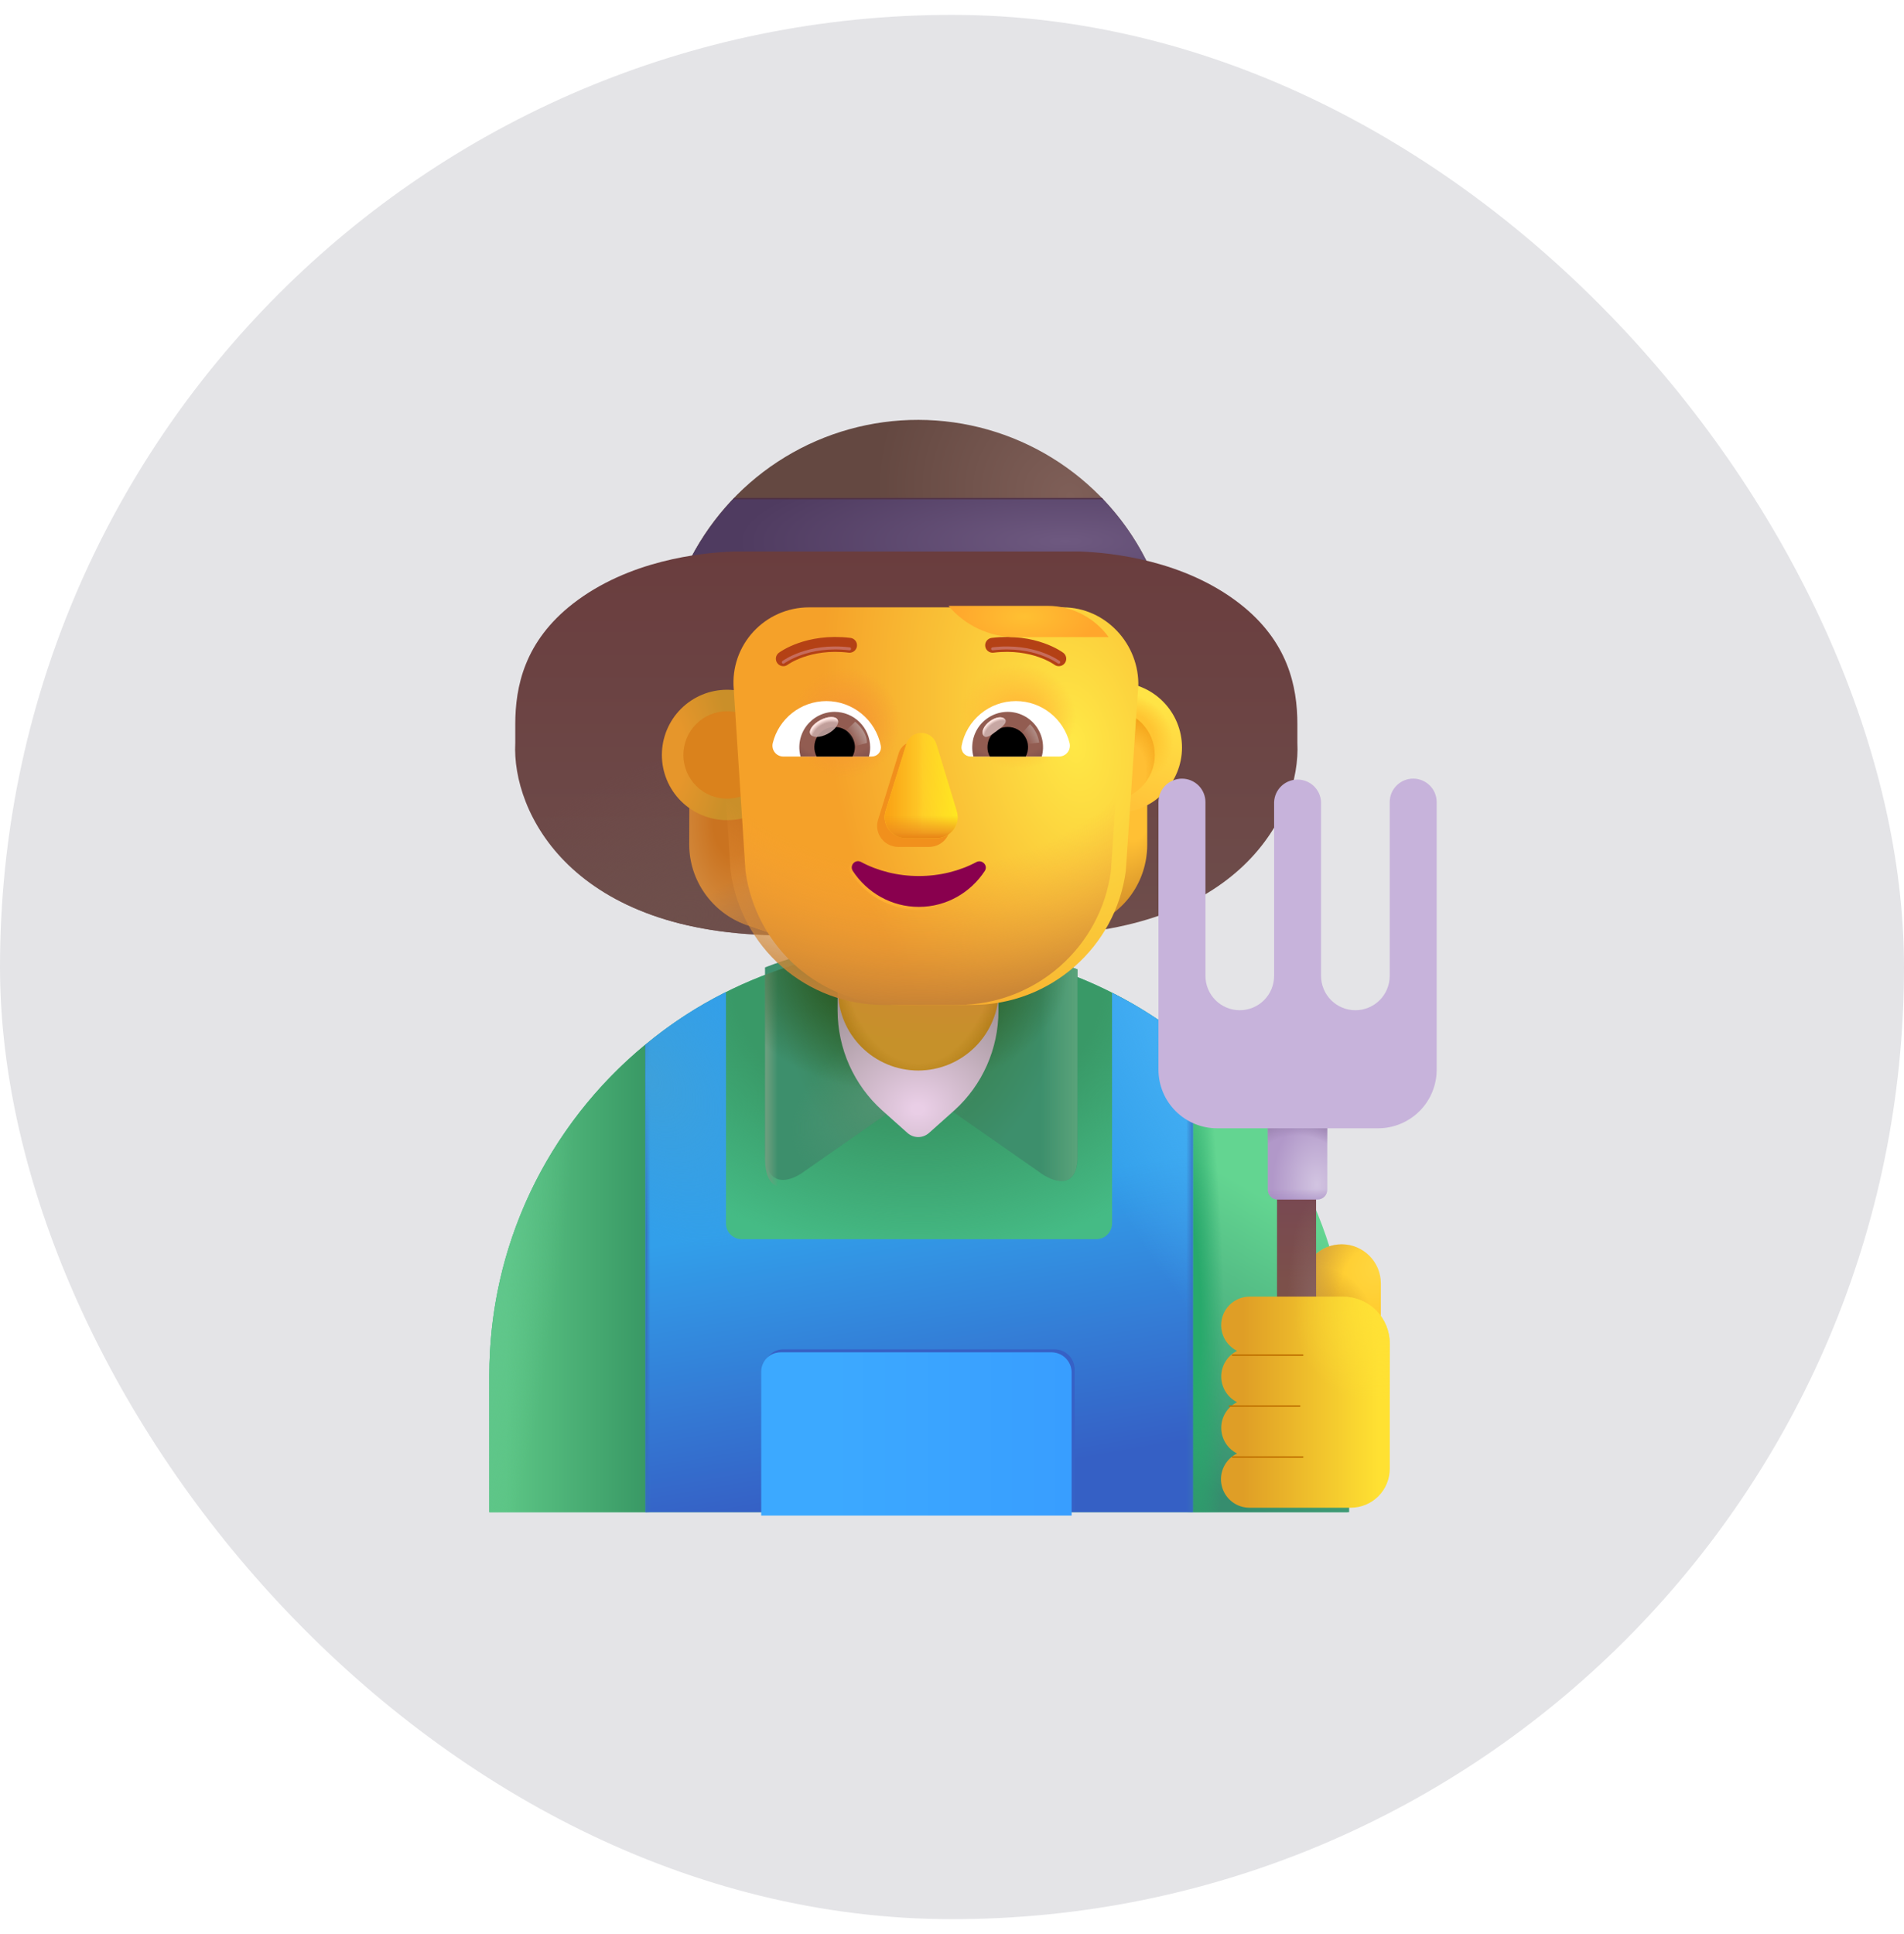 <svg width="64" height="65" viewBox="0 0 64 65" fill="none" xmlns="http://www.w3.org/2000/svg">
<rect y="0.5" width="64" height="64" rx="32" fill="#E4E4E7"/>
<path d="M38.733 19.231H22.983L23.219 18.758C23.945 17.354 25.044 16.178 26.395 15.358C27.746 14.538 29.297 14.107 30.877 14.111C32.457 14.115 34.005 14.554 35.352 15.381C36.699 16.208 37.791 17.39 38.51 18.797L38.733 19.231Z" fill="url(#paint0_radial_29_1931)"/>
<path d="M23.219 18.758L22.983 19.231H38.733L38.51 18.797C38.116 18.023 37.617 17.341 37.04 16.737H24.676C24.112 17.328 23.613 18.01 23.219 18.758Z" fill="url(#paint1_radial_29_1931)"/>
<path d="M23.219 18.758L22.983 19.231H38.733L38.51 18.797C38.116 18.023 37.617 17.341 37.04 16.737H24.676C24.112 17.328 23.613 18.01 23.219 18.758Z" fill="url(#paint2_linear_29_1931)"/>
<g filter="url(#filter0_dd_29_1931)">
<path d="M25.141 17.787C24.027 17.826 21.626 18.086 19.758 19.539C18.134 20.803 17.82 22.318 17.82 23.589V24.215C17.697 26.553 19.716 30.686 26.854 30.686H35.075C42.211 30.686 44.231 26.553 44.109 24.215V23.588C44.109 22.316 43.794 20.802 42.171 19.538C40.302 18.085 37.901 17.826 36.787 17.784H25.141V17.787Z" fill="url(#paint3_linear_29_1931)"/>
<path d="M25.141 17.787C24.027 17.826 21.626 18.086 19.758 19.539C18.134 20.803 17.82 22.318 17.82 23.589V24.215C17.697 26.553 19.716 30.686 26.854 30.686H35.075C42.211 30.686 44.231 26.553 44.109 24.215V23.588C44.109 22.316 43.794 20.802 42.171 19.538C40.302 18.085 37.901 17.826 36.787 17.784H25.141V17.787Z" fill="url(#paint4_radial_29_1931)"/>
</g>
<path d="M30.871 31.817C22.904 31.817 16.447 38.262 16.447 46.229V50.822H45.296V46.229C45.296 38.262 38.838 31.817 30.871 31.817Z" fill="#45BB85"/>
<path d="M30.871 31.817C22.904 31.817 16.447 38.262 16.447 46.229V50.822H45.296V46.229C45.296 38.262 38.838 31.817 30.871 31.817Z" fill="url(#paint5_radial_29_1931)"/>
<path d="M21.697 50.822V35.112H21.689C20.048 36.462 18.727 38.16 17.82 40.082C16.914 42.004 16.446 44.103 16.448 46.229V50.822H21.698H21.697Z" fill="url(#paint6_linear_29_1931)"/>
<path d="M21.697 50.822V35.112H21.689C20.048 36.462 18.727 38.16 17.82 40.082C16.914 42.004 16.446 44.103 16.448 46.229V50.822H21.698H21.697Z" fill="url(#paint7_radial_29_1931)"/>
<path d="M40.098 50.822V35.112H40.107C41.749 36.462 43.07 38.159 43.977 40.082C44.883 42.004 45.352 44.103 45.349 46.229V50.822H40.098Z" fill="url(#paint8_linear_29_1931)"/>
<path d="M40.098 50.822V35.112H40.107C41.749 36.462 43.07 38.159 43.977 40.082C44.883 42.004 45.352 44.103 45.349 46.229V50.822H40.098Z" fill="url(#paint9_radial_29_1931)"/>
<g filter="url(#filter1_d_29_1931)">
<path d="M26.98 39.657L30.965 36.871L34.885 39.606C35.436 40.032 36.215 40.216 36.215 39.141V32.828C34.587 32.198 32.815 31.817 30.965 31.817C29.114 31.817 27.342 32.133 25.715 32.763V38.918C25.715 40.17 26.494 39.998 26.98 39.657Z" fill="url(#paint10_radial_29_1931)"/>
<path d="M26.98 39.657L30.965 36.871L34.885 39.606C35.436 40.032 36.215 40.216 36.215 39.141V32.828C34.587 32.198 32.815 31.817 30.965 31.817C29.114 31.817 27.342 32.133 25.715 32.763V38.918C25.715 40.17 26.494 39.998 26.98 39.657Z" fill="url(#paint11_linear_29_1931)"/>
<path d="M26.98 39.657L30.965 36.871L34.885 39.606C35.436 40.032 36.215 40.216 36.215 39.141V32.828C34.587 32.198 32.815 31.817 30.965 31.817C29.114 31.817 27.342 32.133 25.715 32.763V38.918C25.715 40.17 26.494 39.998 26.98 39.657Z" fill="url(#paint12_radial_29_1931)"/>
</g>
<path d="M26.98 39.657L30.965 36.871L34.885 39.606C35.436 40.032 36.215 40.216 36.215 39.141V32.828C34.587 32.198 32.815 31.817 30.965 31.817C29.114 31.817 27.342 32.133 25.715 32.763V38.918C25.715 40.17 26.494 39.998 26.98 39.657Z" fill="url(#paint13_linear_29_1931)"/>
<path d="M26.98 39.657L30.965 36.871L34.885 39.606C35.436 40.032 36.215 40.216 36.215 39.141V32.828C34.587 32.198 32.815 31.817 30.965 31.817C29.114 31.817 27.342 32.133 25.715 32.763V38.918C25.715 40.17 26.494 39.998 26.98 39.657Z" fill="url(#paint14_radial_29_1931)"/>
<path d="M32.079 37.317L31.226 38.078C31.016 38.262 30.714 38.262 30.504 38.078L29.651 37.317C29.182 36.894 28.806 36.378 28.549 35.802C28.291 35.225 28.157 34.601 28.154 33.97V29.914C28.154 28.418 29.362 27.211 30.858 27.211C32.354 27.211 33.562 28.418 33.562 29.914V33.97C33.562 35.243 33.024 36.464 32.079 37.317Z" fill="url(#paint15_radial_29_1931)"/>
<path d="M30.871 35.978C29.375 35.978 28.168 34.771 28.168 33.274V29.914C28.168 28.418 29.375 27.211 30.871 27.211C32.367 27.211 33.575 28.418 33.575 29.914V33.274C33.572 33.99 33.286 34.676 32.779 35.182C32.273 35.689 31.587 35.975 30.871 35.978Z" fill="url(#paint16_radial_29_1931)"/>
<path d="M30.871 35.978C29.375 35.978 28.168 34.771 28.168 33.274V29.914C28.168 28.418 29.375 27.211 30.871 27.211C32.367 27.211 33.575 28.418 33.575 29.914V33.274C33.572 33.99 33.286 34.676 32.779 35.182C32.273 35.689 31.587 35.975 30.871 35.978Z" fill="url(#paint17_radial_29_1931)"/>
<path d="M34.166 24.927V31.949L36.646 31.096C37.801 30.702 38.562 29.613 38.562 28.392V25.071C37.093 25.019 35.623 24.966 34.166 24.927Z" fill="url(#paint18_radial_29_1931)"/>
<path d="M23.18 24.848L23.167 28.379C23.167 29.599 23.941 30.676 25.083 31.082L27.564 31.936V24.809C26.12 24.809 24.65 24.809 23.18 24.848Z" fill="url(#paint19_radial_29_1931)"/>
<path d="M23.18 24.848L23.167 28.379C23.167 29.599 23.941 30.676 25.083 31.082L27.564 31.936V24.809C26.12 24.809 24.65 24.809 23.18 24.848Z" fill="url(#paint20_linear_29_1931)"/>
<path d="M24.44 27.565C25.021 27.565 25.579 27.334 25.99 26.923C26.401 26.512 26.632 25.954 26.632 25.373C26.632 24.792 26.401 24.234 25.99 23.823C25.579 23.412 25.021 23.181 24.44 23.181C23.859 23.181 23.301 23.412 22.89 23.823C22.479 24.234 22.248 24.792 22.248 25.373C22.248 25.954 22.479 26.512 22.89 26.923C23.301 27.334 23.859 27.565 24.44 27.565Z" fill="url(#paint21_radial_29_1931)"/>
<g filter="url(#filter2_f_29_1931)">
<path d="M24.44 26.843C24.83 26.843 25.204 26.688 25.479 26.413C25.755 26.137 25.91 25.763 25.91 25.373C25.91 24.983 25.755 24.609 25.479 24.334C25.204 24.058 24.83 23.903 24.44 23.903C24.05 23.903 23.676 24.058 23.401 24.334C23.125 24.609 22.97 24.983 22.97 25.373C22.97 25.763 23.125 26.137 23.401 26.413C23.676 26.688 24.05 26.843 24.44 26.843Z" fill="#DA821C"/>
</g>
<g filter="url(#filter3_d_29_1931)">
<path d="M37.289 27.565C37.871 27.565 38.428 27.334 38.839 26.923C39.25 26.512 39.481 25.954 39.481 25.373C39.481 24.792 39.25 24.234 38.839 23.823C38.428 23.412 37.871 23.181 37.289 23.181C36.708 23.181 36.151 23.412 35.739 23.823C35.328 24.234 35.097 24.792 35.097 25.373C35.097 25.954 35.328 26.512 35.739 26.923C36.151 27.334 36.708 27.565 37.289 27.565Z" fill="url(#paint22_linear_29_1931)"/>
<path d="M37.289 27.565C37.871 27.565 38.428 27.334 38.839 26.923C39.25 26.512 39.481 25.954 39.481 25.373C39.481 24.792 39.25 24.234 38.839 23.823C38.428 23.412 37.871 23.181 37.289 23.181C36.708 23.181 36.151 23.412 35.739 23.823C35.328 24.234 35.097 24.792 35.097 25.373C35.097 25.954 35.328 26.512 35.739 26.923C36.151 27.334 36.708 27.565 37.289 27.565Z" fill="url(#paint23_radial_29_1931)"/>
</g>
<g filter="url(#filter4_f_29_1931)">
<path d="M37.289 26.9C37.694 26.9 38.083 26.739 38.369 26.453C38.655 26.166 38.816 25.778 38.816 25.373C38.816 24.968 38.655 24.58 38.369 24.294C38.083 24.008 37.694 23.847 37.289 23.847C36.885 23.847 36.496 24.008 36.21 24.294C35.924 24.58 35.763 24.968 35.763 25.373C35.763 25.778 35.924 26.166 36.21 26.453C36.496 26.739 36.885 26.9 37.289 26.9Z" fill="#FFBF34"/>
<path d="M37.289 26.9C37.694 26.9 38.083 26.739 38.369 26.453C38.655 26.166 38.816 25.778 38.816 25.373C38.816 24.968 38.655 24.58 38.369 24.294C38.083 24.008 37.694 23.847 37.289 23.847C36.885 23.847 36.496 24.008 36.21 24.294C35.924 24.58 35.763 24.968 35.763 25.373C35.763 25.778 35.924 26.166 36.21 26.453C36.496 26.739 36.885 26.9 37.289 26.9Z" fill="url(#paint24_radial_29_1931)"/>
<path d="M37.289 26.9C37.694 26.9 38.083 26.739 38.369 26.453C38.655 26.166 38.816 25.778 38.816 25.373C38.816 24.968 38.655 24.58 38.369 24.294C38.083 24.008 37.694 23.847 37.289 23.847C36.885 23.847 36.496 24.008 36.21 24.294C35.924 24.58 35.763 24.968 35.763 25.373C35.763 25.778 35.924 26.166 36.21 26.453C36.496 26.739 36.885 26.9 37.289 26.9Z" fill="url(#paint25_radial_29_1931)"/>
</g>
<path d="M40.098 35.151C39.271 34.456 38.352 33.852 37.381 33.366V41.11C37.381 41.412 37.145 41.648 36.843 41.648H24.939C24.637 41.648 24.401 41.412 24.401 41.11V33.34C23.429 33.826 22.524 34.416 21.697 35.112V50.822H40.098V35.151Z" fill="url(#paint26_linear_29_1931)"/>
<path d="M40.098 35.151C39.271 34.456 38.352 33.852 37.381 33.366V41.11C37.381 41.412 37.145 41.648 36.843 41.648H24.939C24.637 41.648 24.401 41.412 24.401 41.11V33.34C23.429 33.826 22.524 34.416 21.697 35.112V50.822H40.098V35.151Z" fill="url(#paint27_radial_29_1931)"/>
<path d="M40.098 35.151C39.271 34.456 38.352 33.852 37.381 33.366V41.11C37.381 41.412 37.145 41.648 36.843 41.648H24.939C24.637 41.648 24.401 41.412 24.401 41.11V33.34C23.429 33.826 22.524 34.416 21.697 35.112V50.822H40.098V35.151Z" fill="url(#paint28_linear_29_1931)"/>
<path d="M40.098 35.151C39.271 34.456 38.352 33.852 37.381 33.366V41.11C37.381 41.412 37.145 41.648 36.843 41.648H24.939C24.637 41.648 24.401 41.412 24.401 41.11V33.34C23.429 33.826 22.524 34.416 21.697 35.112V50.822H40.098V35.151Z" fill="url(#paint29_linear_29_1931)"/>
<path d="M40.098 35.151C39.271 34.456 38.352 33.852 37.381 33.366V41.11C37.381 41.412 37.145 41.648 36.843 41.648H24.939C24.637 41.648 24.401 41.412 24.401 41.11V33.34C23.429 33.826 22.524 34.416 21.697 35.112V50.822H40.098V35.151Z" fill="url(#paint30_radial_29_1931)"/>
<g filter="url(#filter5_f_29_1931)">
<path d="M35.452 45.349H26.343C26.257 45.348 26.172 45.363 26.092 45.395C26.013 45.426 25.94 45.474 25.879 45.534C25.818 45.594 25.769 45.666 25.736 45.745C25.703 45.824 25.686 45.909 25.687 45.995V50.746H36.121V45.995C36.114 45.822 36.041 45.658 35.916 45.538C35.791 45.418 35.625 45.35 35.452 45.349Z" fill="#3661C6"/>
</g>
<g filter="url(#filter6_d_29_1931)">
<path d="M35.452 45.349H26.343C25.976 45.349 25.687 45.638 25.687 46.006V50.836H36.121V46.006C36.115 45.831 36.043 45.666 35.918 45.543C35.793 45.421 35.627 45.352 35.452 45.349Z" fill="url(#paint31_linear_29_1931)"/>
</g>
<g filter="url(#filter7_d_29_1931)">
<path d="M37.749 23.234L37.762 23.089C37.814 21.659 36.672 20.412 35.229 20.412H26.698C25.201 20.412 24.033 21.685 24.164 23.168L24.558 29.271C24.723 30.518 25.336 31.663 26.283 32.491C27.23 33.319 28.445 33.775 29.703 33.773H32.197C34.796 33.773 37.001 31.844 37.342 29.271L37.749 23.234Z" fill="url(#paint32_radial_29_1931)"/>
</g>
<path d="M37.749 23.234L37.762 23.089C37.814 21.659 36.672 20.412 35.229 20.412H26.698C25.201 20.412 24.033 21.685 24.164 23.168L24.558 29.271C24.723 30.518 25.336 31.663 26.283 32.491C27.23 33.319 28.445 33.775 29.703 33.773H32.197C34.796 33.773 37.001 31.844 37.342 29.271L37.749 23.234Z" fill="url(#paint33_radial_29_1931)"/>
<path d="M37.749 23.234L37.762 23.089C37.814 21.659 36.672 20.412 35.229 20.412H26.698C25.201 20.412 24.033 21.685 24.164 23.168L24.558 29.271C24.723 30.518 25.336 31.663 26.283 32.491C27.23 33.319 28.445 33.775 29.703 33.773H32.197C34.796 33.773 37.001 31.844 37.342 29.271L37.749 23.234Z" fill="url(#paint34_radial_29_1931)"/>
<path d="M37.749 23.234L37.762 23.089C37.814 21.659 36.672 20.412 35.229 20.412H26.698C25.201 20.412 24.033 21.685 24.164 23.168L24.558 29.271C24.723 30.518 25.336 31.663 26.283 32.491C27.23 33.319 28.445 33.775 29.703 33.773H32.197C34.796 33.773 37.001 31.844 37.342 29.271L37.749 23.234Z" fill="url(#paint35_radial_29_1931)"/>
<g filter="url(#filter8_f_29_1931)">
<path d="M30.212 25.301L29.517 27.545C29.372 28.005 29.714 28.464 30.199 28.464H31.223C31.709 28.464 32.05 28.005 31.906 27.545L31.223 25.301C31.19 25.193 31.123 25.099 31.032 25.032C30.941 24.965 30.831 24.928 30.718 24.928C30.605 24.928 30.495 24.965 30.404 25.032C30.313 25.099 30.246 25.193 30.212 25.301Z" fill="#F1901C"/>
</g>
<g filter="url(#filter9_f_29_1931)">
<path d="M30.464 25.006L29.769 27.25C29.624 27.709 29.966 28.169 30.451 28.169H31.475C31.961 28.169 32.302 27.709 32.157 27.25L31.475 25.006C31.442 24.898 31.375 24.803 31.284 24.736C31.193 24.669 31.083 24.633 30.97 24.633C30.857 24.633 30.747 24.669 30.656 24.736C30.565 24.803 30.498 24.898 30.464 25.006Z" fill="#FFCC28"/>
<path d="M30.464 25.006L29.769 27.25C29.624 27.709 29.966 28.169 30.451 28.169H31.475C31.961 28.169 32.302 27.709 32.157 27.25L31.475 25.006C31.442 24.898 31.375 24.803 31.284 24.736C31.193 24.669 31.083 24.633 30.97 24.633C30.857 24.633 30.747 24.669 30.656 24.736C30.565 24.803 30.498 24.898 30.464 25.006Z" fill="url(#paint36_linear_29_1931)"/>
<path d="M30.464 25.006L29.769 27.25C29.624 27.709 29.966 28.169 30.451 28.169H31.475C31.961 28.169 32.302 27.709 32.157 27.25L31.475 25.006C31.442 24.898 31.375 24.803 31.284 24.736C31.193 24.669 31.083 24.633 30.97 24.633C30.857 24.633 30.747 24.669 30.656 24.736C30.565 24.803 30.498 24.898 30.464 25.006Z" fill="url(#paint37_linear_29_1931)"/>
<path d="M30.464 25.006L29.769 27.25C29.624 27.709 29.966 28.169 30.451 28.169H31.475C31.961 28.169 32.302 27.709 32.157 27.25L31.475 25.006C31.442 24.898 31.375 24.803 31.284 24.736C31.193 24.669 31.083 24.633 30.97 24.633C30.857 24.633 30.747 24.669 30.656 24.736C30.565 24.803 30.498 24.898 30.464 25.006Z" fill="url(#paint38_linear_29_1931)"/>
</g>
<path d="M30.464 25.006L29.769 27.25C29.624 27.709 29.966 28.169 30.451 28.169H31.475C31.961 28.169 32.302 27.709 32.157 27.25L31.475 25.006C31.442 24.898 31.375 24.803 31.284 24.736C31.193 24.669 31.083 24.633 30.97 24.633C30.857 24.633 30.747 24.669 30.656 24.736C30.565 24.803 30.498 24.898 30.464 25.006Z" fill="url(#paint39_linear_29_1931)"/>
<g filter="url(#filter10_f_29_1931)">
<path d="M30.884 29.442C30.176 29.442 29.506 29.271 28.942 28.969C28.745 28.864 28.548 29.087 28.666 29.271C29.139 29.993 29.953 30.479 30.884 30.479C31.816 30.479 32.63 29.993 33.102 29.271C33.221 29.087 33.011 28.878 32.827 28.969C32.263 29.271 31.593 29.442 30.884 29.442Z" stroke="url(#paint40_radial_29_1931)" stroke-width="0.2"/>
</g>
<path d="M30.884 29.442C30.176 29.442 29.506 29.271 28.942 28.969C28.745 28.864 28.548 29.087 28.666 29.271C29.139 29.993 29.953 30.479 30.884 30.479C31.816 30.479 32.63 29.993 33.102 29.271C33.221 29.087 33.011 28.878 32.827 28.969C32.263 29.271 31.593 29.442 30.884 29.442Z" fill="#89004E"/>
<g filter="url(#filter11_d_29_1931)">
<path d="M35.59 22.339C35.59 22.339 34.769 21.718 33.365 21.887" stroke="#B44115" stroke-width="0.5" stroke-miterlimit="10" stroke-linecap="round" stroke-linejoin="round"/>
</g>
<g filter="url(#filter12_f_29_1931)">
<path d="M35.59 22.257C35.59 22.257 34.769 21.636 33.365 21.806" stroke="#C76C5B" stroke-width="0.1" stroke-miterlimit="10" stroke-linecap="round" stroke-linejoin="round"/>
</g>
<g filter="url(#filter13_d_29_1931)">
<path d="M26.33 22.339C26.33 22.339 27.15 21.718 28.556 21.887" stroke="#B44115" stroke-width="0.5" stroke-miterlimit="10" stroke-linecap="round" stroke-linejoin="round"/>
</g>
<g filter="url(#filter14_f_29_1931)">
<path d="M26.33 22.257C26.33 22.257 27.15 21.636 28.556 21.806" stroke="#C76C5B" stroke-width="0.1" stroke-miterlimit="10" stroke-linecap="round" stroke-linejoin="round"/>
</g>
<g filter="url(#filter15_d_29_1931)">
<path d="M34.126 21.462H37.267C36.808 20.832 36.057 20.412 35.23 20.412H31.883C32.434 21.068 33.26 21.462 34.126 21.462Z" fill="url(#paint41_radial_29_1931)"/>
</g>
<path d="M45.103 41.819C45.825 41.819 46.415 42.409 46.415 43.131V46.137H43.79V43.131C43.79 42.409 44.368 41.819 45.103 41.819Z" fill="url(#paint42_radial_29_1931)"/>
<path d="M45.103 41.819C45.825 41.819 46.415 42.409 46.415 43.131V46.137H43.79V43.131C43.79 42.409 44.368 41.819 45.103 41.819Z" fill="url(#paint43_radial_29_1931)"/>
<path d="M45.103 41.819C45.825 41.819 46.415 42.409 46.415 43.131V46.137H43.79V43.131C43.79 42.409 44.368 41.819 45.103 41.819Z" fill="url(#paint44_radial_29_1931)"/>
<path d="M44.238 40.047H42.925V43.984H44.238V40.047Z" fill="url(#paint45_linear_29_1931)"/>
<path d="M44.238 40.047H42.925V43.984H44.238V40.047Z" fill="url(#paint46_radial_29_1931)"/>
<path d="M42.614 37.709H44.614V39.985C44.614 40.072 44.58 40.156 44.518 40.217C44.457 40.279 44.373 40.313 44.286 40.313H42.942C42.855 40.313 42.772 40.279 42.71 40.217C42.649 40.156 42.614 40.072 42.614 39.985V37.709Z" fill="url(#paint47_radial_29_1931)"/>
<path d="M42.614 37.709H44.614V39.985C44.614 40.072 44.58 40.156 44.518 40.217C44.457 40.279 44.373 40.313 44.286 40.313H42.942C42.855 40.313 42.772 40.279 42.71 40.217C42.649 40.156 42.614 40.072 42.614 39.985V37.709Z" fill="url(#paint48_radial_29_1931)"/>
<path d="M42.614 37.709H44.614V39.985C44.614 40.072 44.58 40.156 44.518 40.217C44.457 40.279 44.373 40.313 44.286 40.313H42.942C42.855 40.313 42.772 40.279 42.71 40.217C42.649 40.156 42.614 40.072 42.614 39.985V37.709Z" fill="url(#paint49_linear_29_1931)"/>
<g filter="url(#filter16_ddd_29_1931)">
<path d="M39.83 25.969C39.621 25.969 39.42 26.052 39.272 26.2C39.124 26.348 39.041 26.549 39.04 26.758V35.751C39.04 36.273 39.248 36.774 39.617 37.143C39.986 37.512 40.487 37.72 41.009 37.72H46.423C46.945 37.72 47.446 37.512 47.815 37.143C48.184 36.774 48.392 36.273 48.392 35.751V26.758C48.392 26.548 48.309 26.348 48.161 26.2C48.013 26.052 47.812 25.968 47.602 25.968C47.393 25.968 47.192 26.052 47.044 26.2C46.896 26.348 46.813 26.548 46.813 26.758V32.598C46.813 32.904 46.691 33.198 46.475 33.414C46.259 33.631 45.965 33.752 45.659 33.752C45.353 33.752 45.06 33.631 44.843 33.414C44.627 33.198 44.505 32.904 44.505 32.598V26.758C44.497 26.554 44.41 26.361 44.263 26.22C44.116 26.079 43.92 26 43.716 26C43.512 26 43.316 26.079 43.169 26.22C43.022 26.361 42.935 26.554 42.927 26.758V32.598C42.927 32.904 42.805 33.198 42.589 33.414C42.372 33.631 42.079 33.752 41.773 33.752C41.467 33.752 41.173 33.631 40.957 33.414C40.741 33.198 40.619 32.904 40.619 32.598V26.758C40.619 26.549 40.536 26.348 40.388 26.2C40.24 26.053 40.039 25.969 39.83 25.969Z" fill="#C7B3DB"/>
</g>
<path d="M34.148 23.562C35.017 23.562 35.752 24.162 35.952 24.971C35.965 25.026 35.967 25.082 35.955 25.136C35.944 25.191 35.92 25.242 35.885 25.286C35.851 25.33 35.807 25.365 35.757 25.389C35.707 25.413 35.652 25.426 35.596 25.426H32.625C32.58 25.426 32.535 25.416 32.495 25.397C32.454 25.378 32.418 25.35 32.389 25.315C32.36 25.281 32.339 25.24 32.328 25.197C32.316 25.153 32.315 25.108 32.323 25.063C32.489 24.21 33.243 23.562 34.148 23.562Z" fill="white"/>
<path d="M33.873 23.924C34.056 23.924 34.236 23.967 34.399 24.048C34.563 24.129 34.706 24.247 34.816 24.392C34.927 24.537 35.003 24.706 35.038 24.885C35.073 25.064 35.066 25.25 35.017 25.426H32.721C32.673 25.249 32.667 25.064 32.703 24.884C32.739 24.705 32.815 24.536 32.926 24.391C33.038 24.246 33.181 24.129 33.345 24.048C33.508 23.967 33.69 23.924 33.873 23.924Z" fill="url(#paint50_radial_29_1931)"/>
<path d="M33.192 25.112C33.192 24.734 33.494 24.432 33.872 24.432C33.989 24.431 34.105 24.46 34.207 24.517C34.31 24.574 34.396 24.656 34.457 24.756C34.519 24.857 34.553 24.971 34.556 25.088C34.56 25.206 34.533 25.322 34.478 25.426H33.273C33.218 25.33 33.19 25.222 33.192 25.112Z" fill="black"/>
<g filter="url(#filter17_f_29_1931)">
<path d="M33.785 24.175C33.869 24.288 33.693 24.427 33.491 24.576C33.29 24.727 33.141 24.834 33.057 24.721C32.971 24.607 33.066 24.393 33.267 24.242C33.469 24.092 33.7 24.062 33.785 24.176V24.175Z" fill="#C7A7A3"/>
<path d="M33.785 24.175C33.869 24.288 33.693 24.427 33.491 24.576C33.29 24.727 33.141 24.834 33.057 24.721C32.971 24.607 33.066 24.393 33.267 24.242C33.469 24.092 33.7 24.062 33.785 24.176V24.175Z" fill="url(#paint51_radial_29_1931)"/>
</g>
<g filter="url(#filter18_f_29_1931)">
<path d="M34.931 24.956C34.896 24.723 34.788 24.507 34.622 24.339L34.277 24.72L34.433 25.024L34.931 24.956Z" fill="url(#paint52_linear_29_1931)"/>
</g>
<path d="M27.78 23.562C26.91 23.562 26.175 24.162 25.976 24.971C25.962 25.026 25.961 25.082 25.973 25.137C25.984 25.191 26.008 25.242 26.043 25.286C26.077 25.33 26.121 25.366 26.172 25.39C26.222 25.414 26.277 25.426 26.333 25.426H29.304C29.349 25.426 29.394 25.416 29.435 25.397C29.476 25.378 29.512 25.35 29.54 25.316C29.569 25.281 29.59 25.24 29.602 25.197C29.613 25.153 29.614 25.108 29.606 25.063C29.522 24.641 29.294 24.26 28.961 23.987C28.628 23.713 28.211 23.563 27.78 23.562Z" fill="white"/>
<path d="M28.056 23.924C27.873 23.924 27.693 23.967 27.529 24.048C27.366 24.129 27.223 24.247 27.112 24.392C27.001 24.537 26.925 24.706 26.89 24.885C26.855 25.064 26.862 25.249 26.91 25.426H29.207C29.235 25.323 29.249 25.218 29.249 25.112C29.247 24.797 29.12 24.495 28.896 24.272C28.672 24.05 28.371 23.925 28.056 23.924Z" fill="url(#paint53_radial_29_1931)"/>
<path d="M28.736 25.112C28.736 25.023 28.719 24.934 28.685 24.851C28.651 24.769 28.601 24.694 28.537 24.63C28.474 24.567 28.399 24.517 28.317 24.483C28.234 24.449 28.145 24.432 28.056 24.432C27.939 24.431 27.823 24.46 27.721 24.517C27.618 24.574 27.532 24.657 27.471 24.757C27.41 24.857 27.376 24.971 27.373 25.089C27.369 25.206 27.396 25.322 27.451 25.426H28.656C28.707 25.329 28.735 25.221 28.736 25.112Z" fill="black"/>
<g filter="url(#filter19_f_29_1931)">
<path d="M29.141 24.973C29.141 24.588 28.829 24.332 28.745 24.255L28.36 24.626L28.597 25.108L29.141 24.973Z" fill="url(#paint54_linear_29_1931)"/>
</g>
<g filter="url(#filter20_f_29_1931)">
<path d="M27.821 24.664C28.074 24.53 28.224 24.317 28.156 24.189C28.088 24.061 27.828 24.066 27.575 24.2C27.322 24.334 27.172 24.547 27.24 24.675C27.308 24.803 27.568 24.798 27.821 24.664Z" fill="#C7A7A3" fill-opacity="0.9"/>
<path d="M27.821 24.664C28.074 24.53 28.224 24.317 28.156 24.189C28.088 24.061 27.828 24.066 27.575 24.2C27.322 24.334 27.172 24.547 27.24 24.675C27.308 24.803 27.568 24.798 27.821 24.664Z" fill="url(#paint55_radial_29_1931)"/>
</g>
<g filter="url(#filter21_d_29_1931)">
<path d="M40.748 44.688C40.747 44.434 40.847 44.19 41.026 44.01C41.205 43.83 41.448 43.728 41.702 43.727H44.84C45.258 43.727 45.658 43.893 45.954 44.188C46.249 44.484 46.415 44.884 46.415 45.302V49.51C46.415 49.858 46.277 50.192 46.031 50.438C45.785 50.684 45.451 50.822 45.103 50.822H41.702C41.485 50.823 41.273 50.75 41.103 50.614C40.933 50.479 40.814 50.29 40.765 50.078C40.716 49.867 40.741 49.645 40.835 49.449C40.929 49.252 41.086 49.094 41.282 48.999C41.122 48.919 40.987 48.796 40.894 48.644C40.8 48.492 40.75 48.316 40.75 48.137C40.75 47.958 40.8 47.783 40.894 47.63C40.987 47.478 41.122 47.355 41.282 47.275C41.122 47.195 40.987 47.071 40.894 46.919C40.8 46.767 40.75 46.592 40.75 46.413C40.75 46.233 40.8 46.058 40.894 45.906C40.987 45.754 41.122 45.63 41.282 45.55C41.122 45.47 40.987 45.347 40.892 45.195C40.798 45.043 40.748 44.867 40.748 44.688Z" fill="url(#paint56_linear_29_1931)"/>
<path d="M40.748 44.688C40.747 44.434 40.847 44.19 41.026 44.01C41.205 43.83 41.448 43.728 41.702 43.727H44.84C45.258 43.727 45.658 43.893 45.954 44.188C46.249 44.484 46.415 44.884 46.415 45.302V49.51C46.415 49.858 46.277 50.192 46.031 50.438C45.785 50.684 45.451 50.822 45.103 50.822H41.702C41.485 50.823 41.273 50.75 41.103 50.614C40.933 50.479 40.814 50.29 40.765 50.078C40.716 49.867 40.741 49.645 40.835 49.449C40.929 49.252 41.086 49.094 41.282 48.999C41.122 48.919 40.987 48.796 40.894 48.644C40.8 48.492 40.75 48.316 40.75 48.137C40.75 47.958 40.8 47.783 40.894 47.63C40.987 47.478 41.122 47.355 41.282 47.275C41.122 47.195 40.987 47.071 40.894 46.919C40.8 46.767 40.75 46.592 40.75 46.413C40.75 46.233 40.8 46.058 40.894 45.906C40.987 45.754 41.122 45.63 41.282 45.55C41.122 45.47 40.987 45.347 40.892 45.195C40.798 45.043 40.748 44.867 40.748 44.688Z" fill="url(#paint57_radial_29_1931)"/>
</g>
<g filter="url(#filter22_f_29_1931)">
<path d="M41.43 45.544H43.789" stroke="url(#paint58_linear_29_1931)" stroke-width="0.05" stroke-linecap="round"/>
</g>
<g filter="url(#filter23_f_29_1931)">
<path d="M41.328 47.255H43.687" stroke="url(#paint59_linear_29_1931)" stroke-width="0.05" stroke-linecap="round"/>
</g>
<g filter="url(#filter24_f_29_1931)">
<path d="M41.43 48.968H43.789" stroke="url(#paint60_linear_29_1931)" stroke-width="0.05" stroke-linecap="round"/>
</g>
<defs>
<filter id="filter0_dd_29_1931" x="16.565" y="17.284" width="28.05" height="14.402" filterUnits="userSpaceOnUse" color-interpolation-filters="sRGB">
<feFlood flood-opacity="0" result="BackgroundImageFix"/>
<feColorMatrix in="SourceAlpha" type="matrix" values="0 0 0 0 0 0 0 0 0 0 0 0 0 0 0 0 0 0 127 0" result="hardAlpha"/>
<feOffset dy="0.5"/>
<feGaussianBlur stdDeviation="0.25"/>
<feComposite in2="hardAlpha" operator="out"/>
<feColorMatrix type="matrix" values="0 0 0 0 0.478 0 0 0 0 0.384 0 0 0 0 0.369 0 0 0 1 0"/>
<feBlend mode="normal" in2="BackgroundImageFix" result="effect1_dropShadow_29_1931"/>
<feColorMatrix in="SourceAlpha" type="matrix" values="0 0 0 0 0 0 0 0 0 0 0 0 0 0 0 0 0 0 127 0" result="hardAlpha"/>
<feOffset dx="-0.5" dy="0.25"/>
<feGaussianBlur stdDeviation="0.375"/>
<feComposite in2="hardAlpha" operator="out"/>
<feColorMatrix type="matrix" values="0 0 0 0 0.388 0 0 0 0 0.243 0 0 0 0 0.251 0 0 0 1 0"/>
<feBlend mode="normal" in2="effect1_dropShadow_29_1931" result="effect2_dropShadow_29_1931"/>
<feBlend mode="normal" in="SourceGraphic" in2="effect2_dropShadow_29_1931" result="shape"/>
</filter>
<filter id="filter1_d_29_1931" x="25.364" y="31.218" width="11.2" height="8.824" filterUnits="userSpaceOnUse" color-interpolation-filters="sRGB">
<feFlood flood-opacity="0" result="BackgroundImageFix"/>
<feColorMatrix in="SourceAlpha" type="matrix" values="0 0 0 0 0 0 0 0 0 0 0 0 0 0 0 0 0 0 127 0" result="hardAlpha"/>
<feOffset dy="-0.25"/>
<feGaussianBlur stdDeviation="0.175"/>
<feComposite in2="hardAlpha" operator="out"/>
<feColorMatrix type="matrix" values="0 0 0 0 0.11 0 0 0 0 0.475 0 0 0 0 0.333 0 0 0 1 0"/>
<feBlend mode="normal" in2="BackgroundImageFix" result="effect1_dropShadow_29_1931"/>
<feBlend mode="normal" in="SourceGraphic" in2="effect1_dropShadow_29_1931" result="shape"/>
</filter>
<filter id="filter2_f_29_1931" x="22.47" y="23.403" width="3.94" height="3.94" filterUnits="userSpaceOnUse" color-interpolation-filters="sRGB">
<feFlood flood-opacity="0" result="BackgroundImageFix"/>
<feBlend mode="normal" in="SourceGraphic" in2="BackgroundImageFix" result="shape"/>
<feGaussianBlur stdDeviation="0.25" result="effect1_foregroundBlur_29_1931"/>
</filter>
<filter id="filter3_d_29_1931" x="34.847" y="22.431" width="5.384" height="5.384" filterUnits="userSpaceOnUse" color-interpolation-filters="sRGB">
<feFlood flood-opacity="0" result="BackgroundImageFix"/>
<feColorMatrix in="SourceAlpha" type="matrix" values="0 0 0 0 0 0 0 0 0 0 0 0 0 0 0 0 0 0 127 0" result="hardAlpha"/>
<feOffset dx="0.25" dy="-0.25"/>
<feGaussianBlur stdDeviation="0.25"/>
<feComposite in2="hardAlpha" operator="out"/>
<feColorMatrix type="matrix" values="0 0 0 0 0.851 0 0 0 0 0.561 0 0 0 0 0.376 0 0 0 1 0"/>
<feBlend mode="normal" in2="BackgroundImageFix" result="effect1_dropShadow_29_1931"/>
<feBlend mode="normal" in="SourceGraphic" in2="effect1_dropShadow_29_1931" result="shape"/>
</filter>
<filter id="filter4_f_29_1931" x="35.263" y="23.347" width="4.053" height="4.053" filterUnits="userSpaceOnUse" color-interpolation-filters="sRGB">
<feFlood flood-opacity="0" result="BackgroundImageFix"/>
<feBlend mode="normal" in="SourceGraphic" in2="BackgroundImageFix" result="shape"/>
<feGaussianBlur stdDeviation="0.25" result="effect1_foregroundBlur_29_1931"/>
</filter>
<filter id="filter5_f_29_1931" x="25.437" y="45.099" width="10.934" height="5.897" filterUnits="userSpaceOnUse" color-interpolation-filters="sRGB">
<feFlood flood-opacity="0" result="BackgroundImageFix"/>
<feBlend mode="normal" in="SourceGraphic" in2="BackgroundImageFix" result="shape"/>
<feGaussianBlur stdDeviation="0.125" result="effect1_foregroundBlur_29_1931"/>
</filter>
<filter id="filter6_d_29_1931" x="25.387" y="45.249" width="10.834" height="5.886" filterUnits="userSpaceOnUse" color-interpolation-filters="sRGB">
<feFlood flood-opacity="0" result="BackgroundImageFix"/>
<feColorMatrix in="SourceAlpha" type="matrix" values="0 0 0 0 0 0 0 0 0 0 0 0 0 0 0 0 0 0 127 0" result="hardAlpha"/>
<feOffset dx="-0.1" dy="0.1"/>
<feGaussianBlur stdDeviation="0.1"/>
<feComposite in2="hardAlpha" operator="out"/>
<feColorMatrix type="matrix" values="0 0 0 0 0.259 0 0 0 0 0.675 0 0 0 0 1 0 0 0 1 0"/>
<feBlend mode="normal" in2="BackgroundImageFix" result="effect1_dropShadow_29_1931"/>
<feBlend mode="normal" in="SourceGraphic" in2="effect1_dropShadow_29_1931" result="shape"/>
</filter>
<filter id="filter7_d_29_1931" x="23.654" y="19.412" width="15.609" height="15.361" filterUnits="userSpaceOnUse" color-interpolation-filters="sRGB">
<feFlood flood-opacity="0" result="BackgroundImageFix"/>
<feColorMatrix in="SourceAlpha" type="matrix" values="0 0 0 0 0 0 0 0 0 0 0 0 0 0 0 0 0 0 127 0" result="hardAlpha"/>
<feOffset dx="0.5"/>
<feGaussianBlur stdDeviation="0.5"/>
<feComposite in2="hardAlpha" operator="out"/>
<feColorMatrix type="matrix" values="0 0 0 0 0.824 0 0 0 0 0.624 0 0 0 0 0.314 0 0 0 1 0"/>
<feBlend mode="normal" in2="BackgroundImageFix" result="effect1_dropShadow_29_1931"/>
<feBlend mode="normal" in="SourceGraphic" in2="effect1_dropShadow_29_1931" result="shape"/>
</filter>
<filter id="filter8_f_29_1931" x="28.733" y="24.178" width="3.956" height="5.036" filterUnits="userSpaceOnUse" color-interpolation-filters="sRGB">
<feFlood flood-opacity="0" result="BackgroundImageFix"/>
<feBlend mode="normal" in="SourceGraphic" in2="BackgroundImageFix" result="shape"/>
<feGaussianBlur stdDeviation="0.375" result="effect1_foregroundBlur_29_1931"/>
</filter>
<filter id="filter9_f_29_1931" x="29.485" y="24.383" width="2.956" height="4.036" filterUnits="userSpaceOnUse" color-interpolation-filters="sRGB">
<feFlood flood-opacity="0" result="BackgroundImageFix"/>
<feBlend mode="normal" in="SourceGraphic" in2="BackgroundImageFix" result="shape"/>
<feGaussianBlur stdDeviation="0.125" result="effect1_foregroundBlur_29_1931"/>
</filter>
<filter id="filter10_f_29_1931" x="28.431" y="28.741" width="4.906" height="1.938" filterUnits="userSpaceOnUse" color-interpolation-filters="sRGB">
<feFlood flood-opacity="0" result="BackgroundImageFix"/>
<feBlend mode="normal" in="SourceGraphic" in2="BackgroundImageFix" result="shape"/>
<feGaussianBlur stdDeviation="0.05" result="effect1_foregroundBlur_29_1931"/>
</filter>
<filter id="filter11_d_29_1931" x="32.965" y="21.258" width="3.025" height="1.331" filterUnits="userSpaceOnUse" color-interpolation-filters="sRGB">
<feFlood flood-opacity="0" result="BackgroundImageFix"/>
<feColorMatrix in="SourceAlpha" type="matrix" values="0 0 0 0 0 0 0 0 0 0 0 0 0 0 0 0 0 0 127 0" result="hardAlpha"/>
<feOffset dy="-0.2"/>
<feGaussianBlur stdDeviation="0.075"/>
<feComposite in2="hardAlpha" operator="out"/>
<feColorMatrix type="matrix" values="0 0 0 0 0.718 0 0 0 0 0.263 0 0 0 0 0.294 0 0 0 1 0"/>
<feBlend mode="normal" in2="BackgroundImageFix" result="effect1_dropShadow_29_1931"/>
<feBlend mode="normal" in="SourceGraphic" in2="effect1_dropShadow_29_1931" result="shape"/>
</filter>
<filter id="filter12_f_29_1931" x="33.165" y="21.576" width="2.625" height="0.881" filterUnits="userSpaceOnUse" color-interpolation-filters="sRGB">
<feFlood flood-opacity="0" result="BackgroundImageFix"/>
<feBlend mode="normal" in="SourceGraphic" in2="BackgroundImageFix" result="shape"/>
<feGaussianBlur stdDeviation="0.075" result="effect1_foregroundBlur_29_1931"/>
</filter>
<filter id="filter13_d_29_1931" x="25.93" y="21.258" width="3.026" height="1.331" filterUnits="userSpaceOnUse" color-interpolation-filters="sRGB">
<feFlood flood-opacity="0" result="BackgroundImageFix"/>
<feColorMatrix in="SourceAlpha" type="matrix" values="0 0 0 0 0 0 0 0 0 0 0 0 0 0 0 0 0 0 127 0" result="hardAlpha"/>
<feOffset dy="-0.2"/>
<feGaussianBlur stdDeviation="0.075"/>
<feComposite in2="hardAlpha" operator="out"/>
<feColorMatrix type="matrix" values="0 0 0 0 0.718 0 0 0 0 0.263 0 0 0 0 0.294 0 0 0 1 0"/>
<feBlend mode="normal" in2="BackgroundImageFix" result="effect1_dropShadow_29_1931"/>
<feBlend mode="normal" in="SourceGraphic" in2="effect1_dropShadow_29_1931" result="shape"/>
</filter>
<filter id="filter14_f_29_1931" x="26.13" y="21.576" width="2.626" height="0.881" filterUnits="userSpaceOnUse" color-interpolation-filters="sRGB">
<feFlood flood-opacity="0" result="BackgroundImageFix"/>
<feBlend mode="normal" in="SourceGraphic" in2="BackgroundImageFix" result="shape"/>
<feGaussianBlur stdDeviation="0.075" result="effect1_foregroundBlur_29_1931"/>
</filter>
<filter id="filter15_d_29_1931" x="31.783" y="20.262" width="5.584" height="1.25" filterUnits="userSpaceOnUse" color-interpolation-filters="sRGB">
<feFlood flood-opacity="0" result="BackgroundImageFix"/>
<feColorMatrix in="SourceAlpha" type="matrix" values="0 0 0 0 0 0 0 0 0 0 0 0 0 0 0 0 0 0 127 0" result="hardAlpha"/>
<feOffset dy="-0.05"/>
<feGaussianBlur stdDeviation="0.05"/>
<feComposite in2="hardAlpha" operator="out"/>
<feColorMatrix type="matrix" values="0 0 0 0 0.949 0 0 0 0 0.553 0 0 0 0 0.133 0 0 0 1 0"/>
<feBlend mode="normal" in2="BackgroundImageFix" result="effect1_dropShadow_29_1931"/>
<feBlend mode="normal" in="SourceGraphic" in2="effect1_dropShadow_29_1931" result="shape"/>
</filter>
<filter id="filter16_ddd_29_1931" x="38.24" y="24.818" width="11.102" height="13.902" filterUnits="userSpaceOnUse" color-interpolation-filters="sRGB">
<feFlood flood-opacity="0" result="BackgroundImageFix"/>
<feColorMatrix in="SourceAlpha" type="matrix" values="0 0 0 0 0 0 0 0 0 0 0 0 0 0 0 0 0 0 127 0" result="hardAlpha"/>
<feOffset dx="0.2" dy="-0.4"/>
<feGaussianBlur stdDeviation="0.375"/>
<feComposite in2="hardAlpha" operator="out"/>
<feColorMatrix type="matrix" values="0 0 0 0 0.643 0 0 0 0 0.49 0 0 0 0 0.776 0 0 0 1 0"/>
<feBlend mode="normal" in2="BackgroundImageFix" result="effect1_dropShadow_29_1931"/>
<feColorMatrix in="SourceAlpha" type="matrix" values="0 0 0 0 0 0 0 0 0 0 0 0 0 0 0 0 0 0 127 0" result="hardAlpha"/>
<feOffset dx="-0.3" dy="0.5"/>
<feGaussianBlur stdDeviation="0.25"/>
<feComposite in2="hardAlpha" operator="out"/>
<feColorMatrix type="matrix" values="0 0 0 0 0.831 0 0 0 0 0.788 0 0 0 0 0.875 0 0 0 1 0"/>
<feBlend mode="normal" in2="effect1_dropShadow_29_1931" result="effect2_dropShadow_29_1931"/>
<feColorMatrix in="SourceAlpha" type="matrix" values="0 0 0 0 0 0 0 0 0 0 0 0 0 0 0 0 0 0 127 0" result="hardAlpha"/>
<feOffset dy="0.1"/>
<feGaussianBlur stdDeviation="0.2"/>
<feComposite in2="hardAlpha" operator="out"/>
<feColorMatrix type="matrix" values="0 0 0 0 0.6 0 0 0 0 0.553 0 0 0 0 0.545 0 0 0 1 0"/>
<feBlend mode="normal" in2="effect2_dropShadow_29_1931" result="effect3_dropShadow_29_1931"/>
<feBlend mode="normal" in="SourceGraphic" in2="effect3_dropShadow_29_1931" result="shape"/>
</filter>
<filter id="filter17_f_29_1931" x="32.925" y="24.007" width="0.981" height="0.861" filterUnits="userSpaceOnUse" color-interpolation-filters="sRGB">
<feFlood flood-opacity="0" result="BackgroundImageFix"/>
<feBlend mode="normal" in="SourceGraphic" in2="BackgroundImageFix" result="shape"/>
<feGaussianBlur stdDeviation="0.05" result="effect1_foregroundBlur_29_1931"/>
</filter>
<filter id="filter18_f_29_1931" x="34.077" y="24.139" width="1.054" height="1.085" filterUnits="userSpaceOnUse" color-interpolation-filters="sRGB">
<feFlood flood-opacity="0" result="BackgroundImageFix"/>
<feBlend mode="normal" in="SourceGraphic" in2="BackgroundImageFix" result="shape"/>
<feGaussianBlur stdDeviation="0.1" result="effect1_foregroundBlur_29_1931"/>
</filter>
<filter id="filter19_f_29_1931" x="28.16" y="24.055" width="1.181" height="1.253" filterUnits="userSpaceOnUse" color-interpolation-filters="sRGB">
<feFlood flood-opacity="0" result="BackgroundImageFix"/>
<feBlend mode="normal" in="SourceGraphic" in2="BackgroundImageFix" result="shape"/>
<feGaussianBlur stdDeviation="0.1" result="effect1_foregroundBlur_29_1931"/>
</filter>
<filter id="filter20_f_29_1931" x="27.123" y="23.996" width="1.149" height="0.871" filterUnits="userSpaceOnUse" color-interpolation-filters="sRGB">
<feFlood flood-opacity="0" result="BackgroundImageFix"/>
<feBlend mode="normal" in="SourceGraphic" in2="BackgroundImageFix" result="shape"/>
<feGaussianBlur stdDeviation="0.05" result="effect1_foregroundBlur_29_1931"/>
</filter>
<filter id="filter21_d_29_1931" x="40.441" y="42.977" width="6.875" height="8.295" filterUnits="userSpaceOnUse" color-interpolation-filters="sRGB">
<feFlood flood-opacity="0" result="BackgroundImageFix"/>
<feColorMatrix in="SourceAlpha" type="matrix" values="0 0 0 0 0 0 0 0 0 0 0 0 0 0 0 0 0 0 127 0" result="hardAlpha"/>
<feOffset dx="0.3" dy="-0.15"/>
<feGaussianBlur stdDeviation="0.3"/>
<feComposite in2="hardAlpha" operator="out"/>
<feColorMatrix type="matrix" values="0 0 0 0 0.906 0 0 0 0 0.522 0 0 0 0 0.365 0 0 0 1 0"/>
<feBlend mode="normal" in2="BackgroundImageFix" result="effect1_dropShadow_29_1931"/>
<feBlend mode="normal" in="SourceGraphic" in2="effect1_dropShadow_29_1931" result="shape"/>
</filter>
<filter id="filter22_f_29_1931" x="41.305" y="45.419" width="2.609" height="0.25" filterUnits="userSpaceOnUse" color-interpolation-filters="sRGB">
<feFlood flood-opacity="0" result="BackgroundImageFix"/>
<feBlend mode="normal" in="SourceGraphic" in2="BackgroundImageFix" result="shape"/>
<feGaussianBlur stdDeviation="0.05" result="effect1_foregroundBlur_29_1931"/>
</filter>
<filter id="filter23_f_29_1931" x="41.203" y="47.13" width="2.609" height="0.25" filterUnits="userSpaceOnUse" color-interpolation-filters="sRGB">
<feFlood flood-opacity="0" result="BackgroundImageFix"/>
<feBlend mode="normal" in="SourceGraphic" in2="BackgroundImageFix" result="shape"/>
<feGaussianBlur stdDeviation="0.05" result="effect1_foregroundBlur_29_1931"/>
</filter>
<filter id="filter24_f_29_1931" x="41.305" y="48.843" width="2.609" height="0.25" filterUnits="userSpaceOnUse" color-interpolation-filters="sRGB">
<feFlood flood-opacity="0" result="BackgroundImageFix"/>
<feBlend mode="normal" in="SourceGraphic" in2="BackgroundImageFix" result="shape"/>
<feGaussianBlur stdDeviation="0.05" result="effect1_foregroundBlur_29_1931"/>
</filter>
<radialGradient id="paint0_radial_29_1931" cx="0" cy="0" r="1" gradientUnits="userSpaceOnUse" gradientTransform="translate(35.977 16.671) rotate(-147.637) scale(6.652 6.196)">
<stop stop-color="#7F5F58"/>
<stop offset="1" stop-color="#644841"/>
</radialGradient>
<radialGradient id="paint1_radial_29_1931" cx="0" cy="0" r="1" gradientUnits="userSpaceOnUse" gradientTransform="translate(35.812 18.196) rotate(-90) scale(2.83 11.033)">
<stop stop-color="#6E5980"/>
<stop offset="1" stop-color="#4F3B60"/>
</radialGradient>
<linearGradient id="paint2_linear_29_1931" x1="30.86" y1="16.737" x2="30.86" y2="16.806" gradientUnits="userSpaceOnUse">
<stop stop-color="#4E2D3A"/>
<stop offset="1" stop-color="#4E2D3A" stop-opacity="0"/>
</linearGradient>
<linearGradient id="paint3_linear_29_1931" x1="30.965" y1="17.786" x2="30.965" y2="30.953" gradientUnits="userSpaceOnUse">
<stop stop-color="#6A3D3E"/>
<stop offset="1" stop-color="#6E4E4C"/>
</linearGradient>
<radialGradient id="paint4_radial_29_1931" cx="0" cy="0" r="1" gradientUnits="userSpaceOnUse" gradientTransform="translate(23.343 30.214) rotate(-115.388) scale(5.357 8.436)">
<stop stop-color="#6E4F4B"/>
<stop offset="1" stop-color="#6E4F4B" stop-opacity="0"/>
</radialGradient>
<radialGradient id="paint5_radial_29_1931" cx="0" cy="0" r="1" gradientUnits="userSpaceOnUse" gradientTransform="translate(30.871 32.848) rotate(90) scale(9.403 11.804)">
<stop offset="0.53" stop-color="#399967"/>
<stop offset="1" stop-color="#399967" stop-opacity="0"/>
</radialGradient>
<linearGradient id="paint6_linear_29_1931" x1="21.698" y1="48.793" x2="16.985" y2="48.793" gradientUnits="userSpaceOnUse">
<stop stop-color="#399965"/>
<stop offset="1" stop-color="#5CC585"/>
</linearGradient>
<radialGradient id="paint7_radial_29_1931" cx="0" cy="0" r="1" gradientUnits="userSpaceOnUse" gradientTransform="translate(14.935 44.61) rotate(9.246) scale(3.574 17.465)">
<stop stop-color="#63C890"/>
<stop offset="1" stop-color="#63C890" stop-opacity="0"/>
</radialGradient>
<linearGradient id="paint8_linear_29_1931" x1="44.748" y1="41.483" x2="40.099" y2="49.759" gradientUnits="userSpaceOnUse">
<stop stop-color="#63D591"/>
<stop offset="1" stop-color="#368D6E"/>
</linearGradient>
<radialGradient id="paint9_radial_29_1931" cx="0" cy="0" r="1" gradientUnits="userSpaceOnUse" gradientTransform="translate(40.098 43.906) rotate(-1.288) scale(1.044 10.265)">
<stop offset="0.249" stop-color="#28A96B"/>
<stop offset="1" stop-color="#28A96B" stop-opacity="0"/>
</radialGradient>
<radialGradient id="paint10_radial_29_1931" cx="0" cy="0" r="1" gradientUnits="userSpaceOnUse" gradientTransform="translate(30.963 32.675) rotate(90) scale(7.206 4.904)">
<stop offset="0.232" stop-color="#387C46"/>
<stop offset="1" stop-color="#3D8F6C"/>
</radialGradient>
<linearGradient id="paint11_linear_29_1931" x1="36.215" y1="35.751" x2="34.987" y2="35.751" gradientUnits="userSpaceOnUse">
<stop stop-color="#5AA37A"/>
<stop offset="1" stop-color="#5AA37A" stop-opacity="0"/>
</linearGradient>
<radialGradient id="paint12_radial_29_1931" cx="0" cy="0" r="1" gradientUnits="userSpaceOnUse" gradientTransform="translate(29.842 37.134) rotate(145.66) scale(3.617 2.251)">
<stop stop-color="#519473"/>
<stop offset="1" stop-color="#519473" stop-opacity="0"/>
</radialGradient>
<linearGradient id="paint13_linear_29_1931" x1="25.715" y1="35.751" x2="26.153" y2="35.751" gradientUnits="userSpaceOnUse">
<stop offset="0.143" stop-color="#6A9E7E"/>
<stop offset="1" stop-color="#6A9E7E" stop-opacity="0"/>
</linearGradient>
<radialGradient id="paint14_radial_29_1931" cx="0" cy="0" r="1" gradientUnits="userSpaceOnUse" gradientTransform="translate(30.168 32.434) rotate(90) scale(4.317 5.89)">
<stop offset="0.344" stop-color="#2A5923"/>
<stop offset="0.987" stop-color="#2A5923" stop-opacity="0"/>
</radialGradient>
<radialGradient id="paint15_radial_29_1931" cx="0" cy="0" r="1" gradientUnits="userSpaceOnUse" gradientTransform="translate(30.858 37.267) rotate(-90) scale(6.011 7.024)">
<stop offset="0.027" stop-color="#E9CEE6"/>
<stop offset="0.737" stop-color="#9C8F92"/>
</radialGradient>
<radialGradient id="paint16_radial_29_1931" cx="0" cy="0" r="1" gradientUnits="userSpaceOnUse" gradientTransform="translate(31.762 33.228) rotate(90) scale(1.88 5.641)">
<stop stop-color="#CD8A31"/>
<stop offset="1" stop-color="#C6912A"/>
</radialGradient>
<radialGradient id="paint17_radial_29_1931" cx="0" cy="0" r="1" gradientUnits="userSpaceOnUse" gradientTransform="translate(30.871 31.594) rotate(90) scale(5.756 3.633)">
<stop offset="0.715" stop-color="#9A6904" stop-opacity="0"/>
<stop offset="1" stop-color="#9A6904"/>
</radialGradient>
<radialGradient id="paint18_radial_29_1931" cx="0" cy="0" r="1" gradientUnits="userSpaceOnUse" gradientTransform="translate(38.334 27.342) rotate(110.556) scale(4.205 2.103)">
<stop offset="0.219" stop-color="#FFC034"/>
<stop offset="0.805" stop-color="#D6922A"/>
</radialGradient>
<radialGradient id="paint19_radial_29_1931" cx="0" cy="0" r="1" gradientUnits="userSpaceOnUse" gradientTransform="translate(24.594 27.65) rotate(87.363) scale(3.12 1.705)">
<stop offset="0.355" stop-color="#CA7320"/>
<stop offset="1" stop-color="#D2883B"/>
</radialGradient>
<linearGradient id="paint20_linear_29_1931" x1="25.367" y1="31.157" x2="24.41" y2="29.681" gradientUnits="userSpaceOnUse">
<stop stop-color="#B37641"/>
<stop offset="1" stop-color="#B37641" stop-opacity="0"/>
</linearGradient>
<radialGradient id="paint21_radial_29_1931" cx="0" cy="0" r="1" gradientUnits="userSpaceOnUse" gradientTransform="translate(22.248 25.373) scale(2.304 4.032)">
<stop offset="0.351" stop-color="#E6962B"/>
<stop offset="1" stop-color="#CA8F29"/>
</radialGradient>
<linearGradient id="paint22_linear_29_1931" x1="38.716" y1="23.94" x2="37.642" y2="27.27" gradientUnits="userSpaceOnUse">
<stop stop-color="#FFE446"/>
<stop offset="1" stop-color="#FFC339"/>
</linearGradient>
<radialGradient id="paint23_radial_29_1931" cx="0" cy="0" r="1" gradientUnits="userSpaceOnUse" gradientTransform="translate(37.779 25.025) rotate(-36.06) scale(1.343 1.532)">
<stop offset="0.543" stop-color="#FFC532"/>
<stop offset="1" stop-color="#FFC532" stop-opacity="0"/>
</radialGradient>
<radialGradient id="paint24_radial_29_1931" cx="0" cy="0" r="1" gradientUnits="userSpaceOnUse" gradientTransform="translate(37.226 26.633) rotate(-61.468) scale(2.639 1.544)">
<stop offset="0.69" stop-color="#F4A51A" stop-opacity="0"/>
<stop offset="1" stop-color="#F4A51A"/>
</radialGradient>
<radialGradient id="paint25_radial_29_1931" cx="0" cy="0" r="1" gradientUnits="userSpaceOnUse" gradientTransform="translate(37.289 25.373) rotate(44.708) scale(0.56 0.722)">
<stop stop-color="#E59B1F"/>
<stop offset="1" stop-color="#E59B1F" stop-opacity="0"/>
</radialGradient>
<linearGradient id="paint26_linear_29_1931" x1="32.49" y1="49.696" x2="30.899" y2="40.345" gradientUnits="userSpaceOnUse">
<stop stop-color="#3560C5"/>
<stop offset="1" stop-color="#329FEA"/>
</linearGradient>
<radialGradient id="paint27_radial_29_1931" cx="0" cy="0" r="1" gradientUnits="userSpaceOnUse" gradientTransform="translate(40.488 35.381) rotate(154.069) scale(4.971 14.715)">
<stop stop-color="#47B2F6"/>
<stop offset="1" stop-color="#47B2F6" stop-opacity="0"/>
</radialGradient>
<linearGradient id="paint28_linear_29_1931" x1="40.169" y1="50.393" x2="39.872" y2="50.393" gradientUnits="userSpaceOnUse">
<stop stop-color="#356EBB"/>
<stop offset="1" stop-color="#356EBB" stop-opacity="0"/>
</linearGradient>
<linearGradient id="paint29_linear_29_1931" x1="21.698" y1="50.393" x2="21.861" y2="50.393" gradientUnits="userSpaceOnUse">
<stop stop-color="#356EBB"/>
<stop offset="1" stop-color="#356EBB" stop-opacity="0"/>
</linearGradient>
<radialGradient id="paint30_radial_29_1931" cx="0" cy="0" r="1" gradientUnits="userSpaceOnUse" gradientTransform="translate(21.697 36.162) rotate(-37.289) scale(4.13 6.507)">
<stop stop-color="#3DA0DB"/>
<stop offset="1" stop-color="#3AA1E0" stop-opacity="0"/>
</radialGradient>
<linearGradient id="paint31_linear_29_1931" x1="28.06" y1="48.671" x2="36.632" y2="48.671" gradientUnits="userSpaceOnUse">
<stop stop-color="#3CA9FF"/>
<stop offset="1" stop-color="#389DFF"/>
</linearGradient>
<radialGradient id="paint32_radial_29_1931" cx="0" cy="0" r="1" gradientUnits="userSpaceOnUse" gradientTransform="translate(35.582 24.952) rotate(168.69) scale(8.134 13.71)">
<stop stop-color="#FFE846"/>
<stop offset="1" stop-color="#F5A129"/>
</radialGradient>
<radialGradient id="paint33_radial_29_1931" cx="0" cy="0" r="1" gradientUnits="userSpaceOnUse" gradientTransform="translate(28.408 24.306) rotate(-90) scale(1.846)">
<stop offset="0.179" stop-color="#F59732"/>
<stop offset="1" stop-color="#F59732" stop-opacity="0"/>
</radialGradient>
<radialGradient id="paint34_radial_29_1931" cx="0" cy="0" r="1" gradientUnits="userSpaceOnUse" gradientTransform="translate(34.212 24.083) rotate(-90) scale(1.759 1.958)">
<stop offset="0.313" stop-color="#FFBD38"/>
<stop offset="1" stop-color="#FFBD38" stop-opacity="0"/>
</radialGradient>
<radialGradient id="paint35_radial_29_1931" cx="0" cy="0" r="1" gradientUnits="userSpaceOnUse" gradientTransform="translate(30.96 22.383) rotate(90) scale(11.669 14.66)">
<stop offset="0.582" stop-color="#F99E3C" stop-opacity="0"/>
<stop offset="1" stop-color="#C38035"/>
</radialGradient>
<linearGradient id="paint36_linear_29_1931" x1="29.833" y1="26.764" x2="31.06" y2="26.764" gradientUnits="userSpaceOnUse">
<stop stop-color="#FAA416"/>
<stop offset="1" stop-color="#FAA416" stop-opacity="0"/>
</linearGradient>
<linearGradient id="paint37_linear_29_1931" x1="32.192" y1="27.19" x2="30.85" y2="27.17" gradientUnits="userSpaceOnUse">
<stop stop-color="#FFE721"/>
<stop offset="1" stop-color="#FFE721" stop-opacity="0"/>
</linearGradient>
<linearGradient id="paint38_linear_29_1931" x1="31.219" y1="28.169" x2="31.219" y2="27.413" gradientUnits="userSpaceOnUse">
<stop stop-color="#EB8A1C"/>
<stop offset="1" stop-color="#EB8A1C" stop-opacity="0"/>
</linearGradient>
<linearGradient id="paint39_linear_29_1931" x1="31.128" y1="28.224" x2="31.128" y2="28.003" gradientUnits="userSpaceOnUse">
<stop stop-color="#E88613"/>
<stop offset="1" stop-color="#E88613" stop-opacity="0"/>
</linearGradient>
<radialGradient id="paint40_radial_29_1931" cx="0" cy="0" r="1" gradientUnits="userSpaceOnUse" gradientTransform="translate(29.623 30.242) rotate(-69.367) scale(1.077 2.709)">
<stop stop-color="#FFB032"/>
<stop offset="1" stop-color="#FFB032" stop-opacity="0"/>
</radialGradient>
<radialGradient id="paint41_radial_29_1931" cx="0" cy="0" r="1" gradientUnits="userSpaceOnUse" gradientTransform="translate(34.437 20.76) scale(2.461 1.21)">
<stop stop-color="#FFC032"/>
<stop offset="1" stop-color="#FFA62C"/>
</radialGradient>
<radialGradient id="paint42_radial_29_1931" cx="0" cy="0" r="1" gradientUnits="userSpaceOnUse" gradientTransform="translate(46.415 42.519) rotate(137.811) scale(2.173 1.715)">
<stop stop-color="#FFD740"/>
<stop offset="1" stop-color="#FFCA2C"/>
</radialGradient>
<radialGradient id="paint43_radial_29_1931" cx="0" cy="0" r="1" gradientUnits="userSpaceOnUse" gradientTransform="translate(44.293 44.487) rotate(-90) scale(1.907 1.887)">
<stop offset="0.13" stop-color="#CF9826"/>
<stop offset="1" stop-color="#CF9826" stop-opacity="0"/>
</radialGradient>
<radialGradient id="paint44_radial_29_1931" cx="0" cy="0" r="1" gradientUnits="userSpaceOnUse" gradientTransform="translate(46.015 43.667) rotate(180) scale(2.358 4.061)">
<stop offset="0.417" stop-color="#CD9D3E" stop-opacity="0"/>
<stop offset="0.922" stop-color="#CD9D3E"/>
</radialGradient>
<linearGradient id="paint45_linear_29_1931" x1="43.578" y1="39.812" x2="43.578" y2="43.984" gradientUnits="userSpaceOnUse">
<stop stop-color="#784853"/>
<stop offset="0.997" stop-color="#7D5248"/>
</linearGradient>
<radialGradient id="paint46_radial_29_1931" cx="0" cy="0" r="1" gradientUnits="userSpaceOnUse" gradientTransform="translate(44.238 43.984) rotate(-90) scale(3.742 0.982)">
<stop stop-color="#88625F"/>
<stop offset="1" stop-color="#88625F" stop-opacity="0"/>
</radialGradient>
<radialGradient id="paint47_radial_29_1931" cx="0" cy="0" r="1" gradientUnits="userSpaceOnUse" gradientTransform="translate(44.268 39.811) rotate(-90) scale(2.399 1.497)">
<stop stop-color="#D2C4E1"/>
<stop offset="1" stop-color="#B198C9"/>
</radialGradient>
<radialGradient id="paint48_radial_29_1931" cx="0" cy="0" r="1" gradientUnits="userSpaceOnUse" gradientTransform="translate(43.616 40.313) rotate(-90) scale(2.82 2.64)">
<stop offset="0.76" stop-color="#947CA9" stop-opacity="0"/>
<stop offset="1" stop-color="#947CA9"/>
</radialGradient>
<linearGradient id="paint49_linear_29_1931" x1="43.614" y1="40.735" x2="43.614" y2="39.955" gradientUnits="userSpaceOnUse">
<stop stop-color="#9E83BE"/>
<stop offset="1" stop-color="#9E83BE" stop-opacity="0"/>
</linearGradient>
<radialGradient id="paint50_radial_29_1931" cx="0" cy="0" r="1" gradientUnits="userSpaceOnUse" gradientTransform="translate(33.869 24.559) rotate(90) scale(1.08 1.718)">
<stop offset="0.802" stop-color="#925C51"/>
<stop offset="1" stop-color="#85534D"/>
</radialGradient>
<radialGradient id="paint51_radial_29_1931" cx="0" cy="0" r="1" gradientUnits="userSpaceOnUse" gradientTransform="translate(33.566 24.671) rotate(-127.812) scale(0.504 0.694)">
<stop offset="0.766" stop-color="#FFE6E2" stop-opacity="0"/>
<stop offset="0.966" stop-color="#FFE6E2"/>
</radialGradient>
<linearGradient id="paint52_linear_29_1931" x1="34.906" y1="24.632" x2="34.487" y2="24.889" gradientUnits="userSpaceOnUse">
<stop stop-color="#B4948D"/>
<stop offset="1" stop-color="#B4948D" stop-opacity="0"/>
</linearGradient>
<radialGradient id="paint53_radial_29_1931" cx="0" cy="0" r="1" gradientUnits="userSpaceOnUse" gradientTransform="translate(28.059 24.559) rotate(90) scale(1.08 1.719)">
<stop offset="0.802" stop-color="#925C51"/>
<stop offset="1" stop-color="#85534D"/>
</radialGradient>
<linearGradient id="paint54_linear_29_1931" x1="29.049" y1="24.632" x2="28.631" y2="24.889" gradientUnits="userSpaceOnUse">
<stop stop-color="#B4948D"/>
<stop offset="1" stop-color="#B4948D" stop-opacity="0"/>
</linearGradient>
<radialGradient id="paint55_radial_29_1931" cx="0" cy="0" r="1" gradientUnits="userSpaceOnUse" gradientTransform="translate(27.875 24.812) rotate(-118.811) scale(0.658 0.791)">
<stop offset="0.766" stop-color="#FFE6E2" stop-opacity="0"/>
<stop offset="0.966" stop-color="#FFE6E2"/>
</radialGradient>
<linearGradient id="paint56_linear_29_1931" x1="46.035" y1="48.28" x2="40.748" y2="48.28" gradientUnits="userSpaceOnUse">
<stop stop-color="#FFE132"/>
<stop offset="0.861" stop-color="#DF9E26"/>
</linearGradient>
<radialGradient id="paint57_radial_29_1931" cx="0" cy="0" r="1" gradientUnits="userSpaceOnUse" gradientTransform="translate(46.415 43.727) rotate(121.171) scale(3.667 3.034)">
<stop stop-color="#FFE136"/>
<stop offset="1" stop-color="#FFE136" stop-opacity="0"/>
</radialGradient>
<linearGradient id="paint58_linear_29_1931" x1="-nan" y1="-nan" x2="-nan" y2="-nan" gradientUnits="userSpaceOnUse">
<stop stop-color="#C07200"/>
<stop offset="1" stop-color="#C88714"/>
</linearGradient>
<linearGradient id="paint59_linear_29_1931" x1="-nan" y1="-nan" x2="-nan" y2="-nan" gradientUnits="userSpaceOnUse">
<stop stop-color="#C07200"/>
<stop offset="1" stop-color="#C88714"/>
</linearGradient>
<linearGradient id="paint60_linear_29_1931" x1="-nan" y1="-nan" x2="-nan" y2="-nan" gradientUnits="userSpaceOnUse">
<stop stop-color="#C07200"/>
<stop offset="1" stop-color="#C88714"/>
</linearGradient>
</defs>
</svg>
